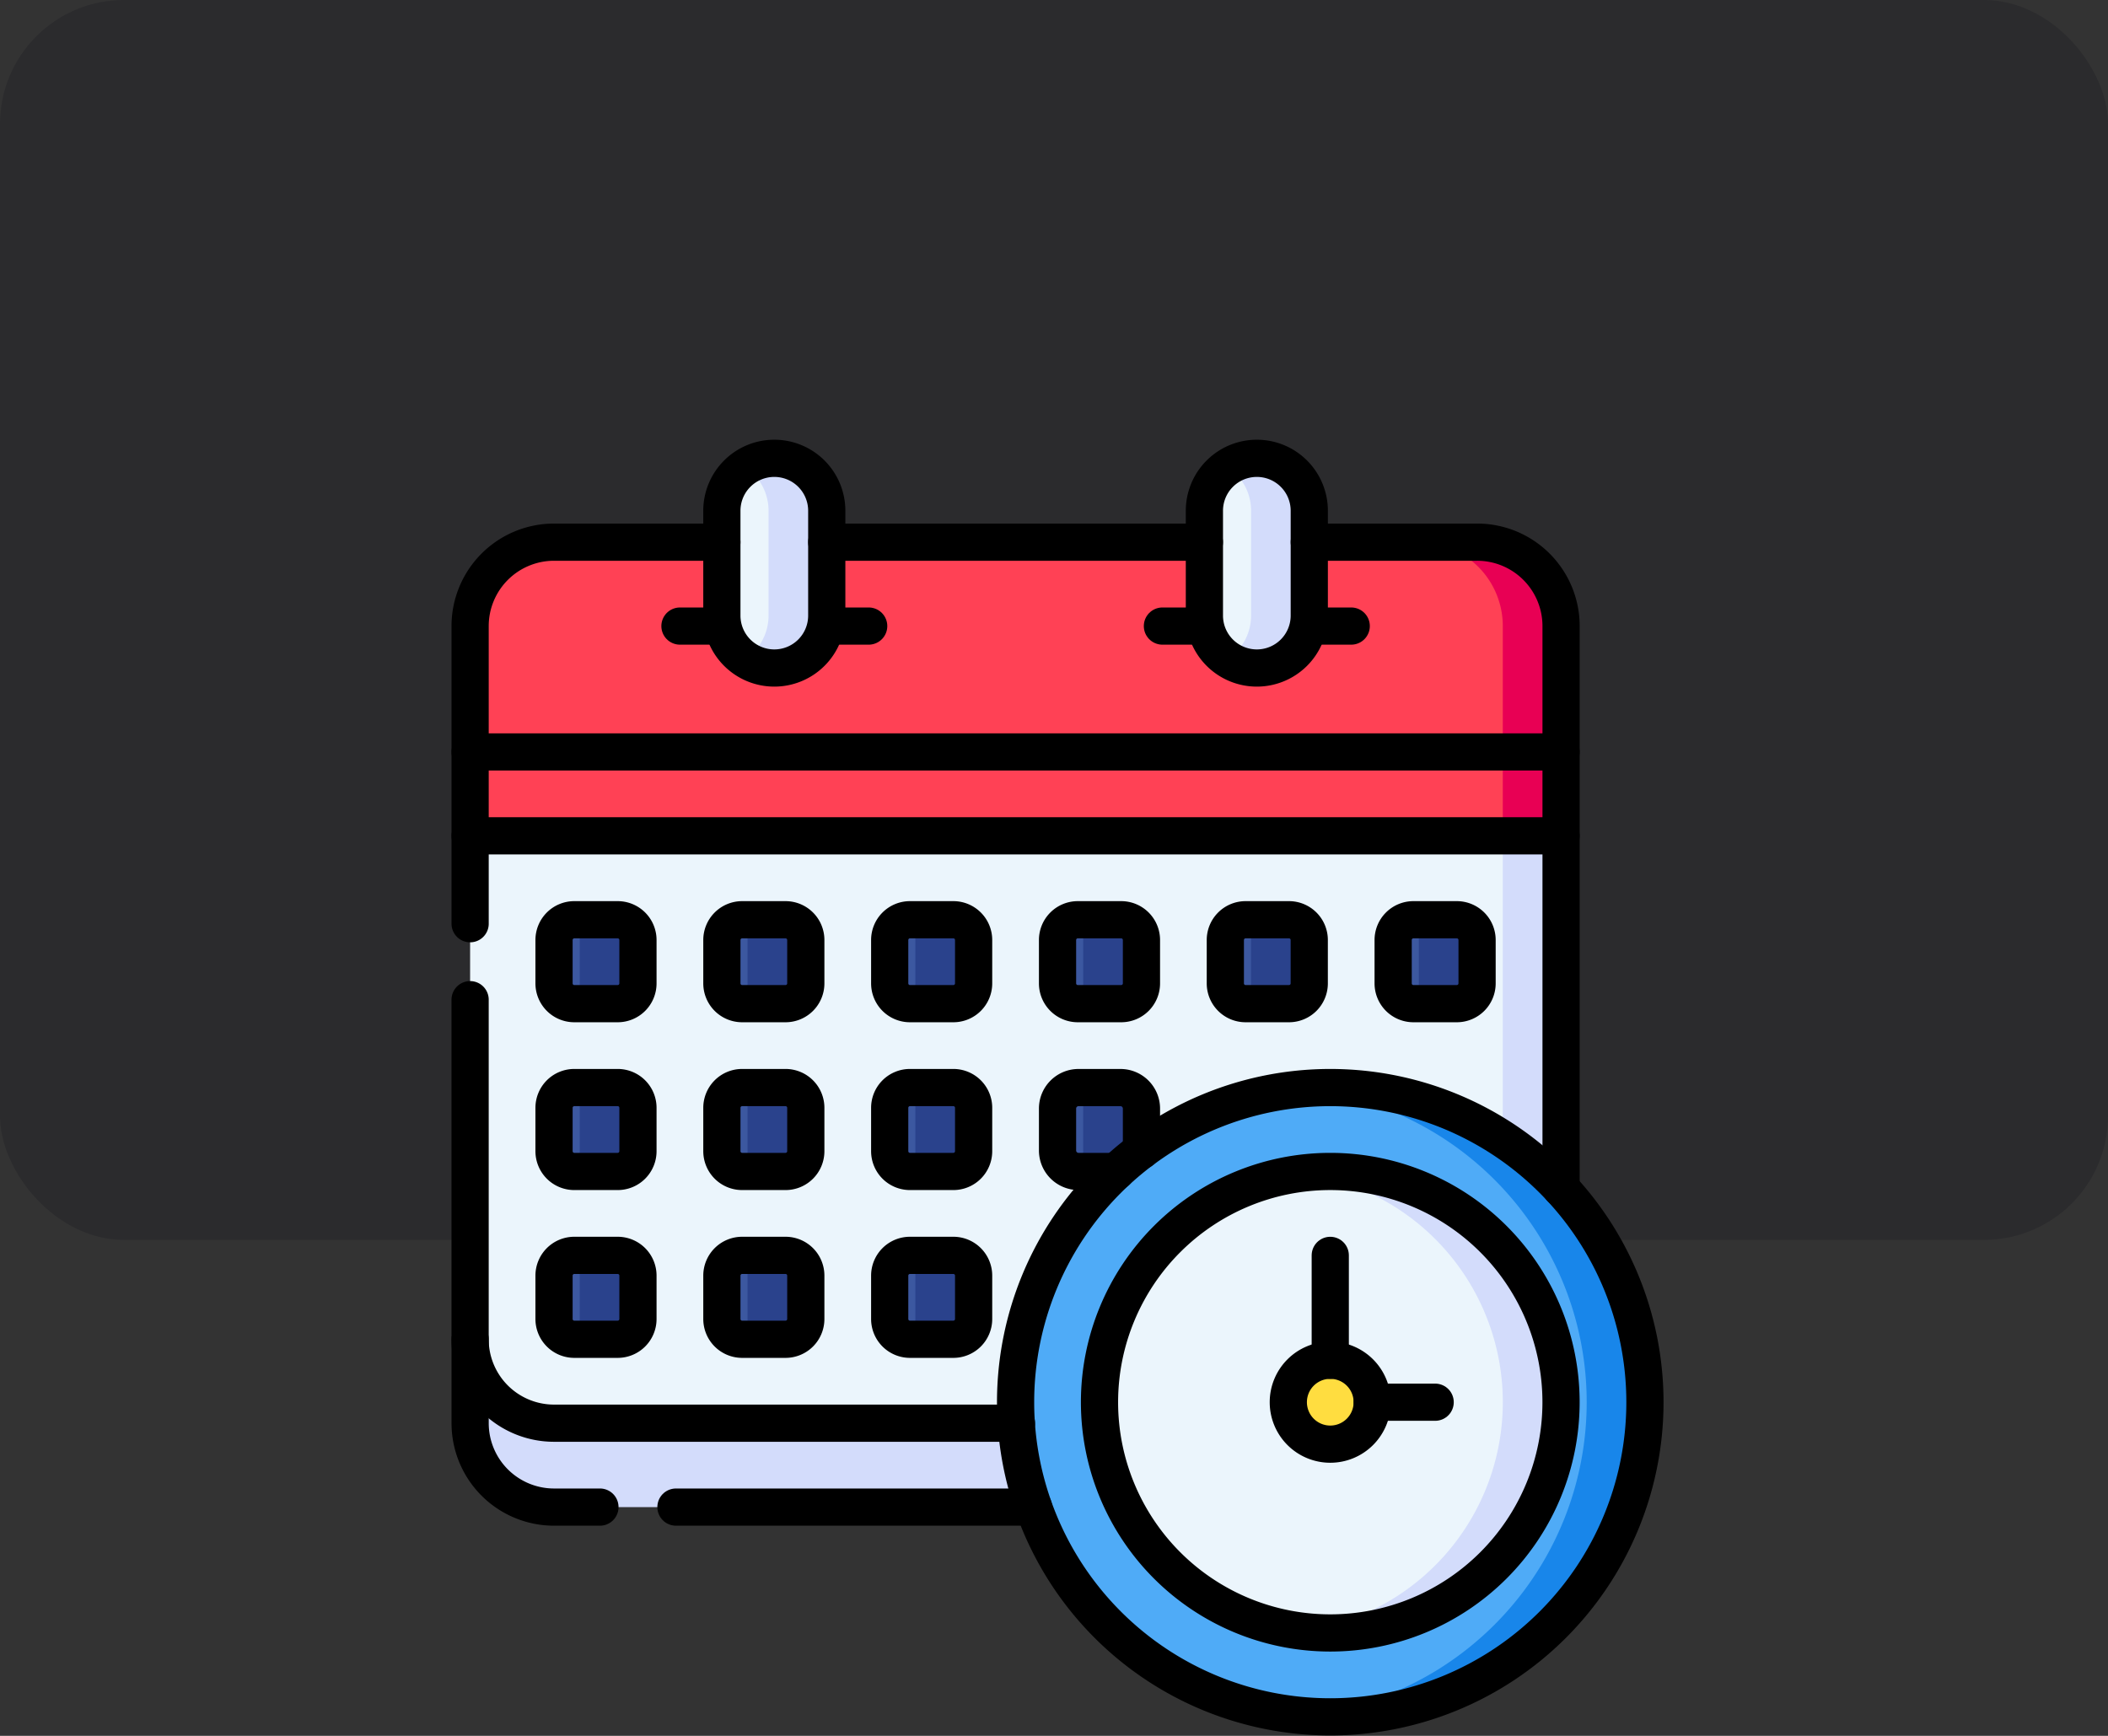<svg xmlns="http://www.w3.org/2000/svg" xmlns:xlink="http://www.w3.org/1999/xlink" width="170" height="140" viewBox="0 0 170 140">
  <rect x="0" y="0" width="170" height="140" fill="#333333" stroke="none"/>
  <defs>
    <clipPath id="clip-path">
      <path id="path2406" d="M0-682.665H104.572v104.572H0Z" transform="translate(0 682.665)"/>
    </clipPath>
  </defs>
  <g id="Grupo_1060118" data-name="Grupo 1060118" transform="translate(-205 -910)">
    <rect id="Rectángulo_369457" data-name="Rectángulo 369457" width="170" height="100" rx="10" transform="translate(205 910)" fill="#2b2b2d"/>
    <path id="Trazado_779390" data-name="Trazado 779390" d="M10,0H160a10,10,0,0,1,10,10V130a10,10,0,0,1-10,10H10A10,10,0,0,1,0,130V10A10,10,0,0,1,10,0Z" transform="translate(205 910)" fill="none"/>
    <g id="g2400" transform="translate(231.29 1615.244)">
      <g id="g2402" transform="translate(6.71 -669.816)">
        <g id="g2404" clip-path="url(#clip-path)">
          <g id="g2410" transform="translate(4.912 72.588)">
            <path id="path2412" d="M-251.175-74.82h-38.668a6.767,6.767,0,0,1-6.767-6.767v-6.767h51.935Z" transform="translate(296.61 88.354)" fill="#d3dcfb"/>
          </g>
          <g id="g2414" transform="translate(4.912 15.066)">
            <path id="path2416" d="M-486.373-93.527v47.37h-81.213a6.767,6.767,0,0,1-6.767-6.767v-40.6l47.374-16.918Z" transform="translate(574.353 110.445)" fill="#ebf5fc"/>
          </g>
          <g id="g2418" transform="translate(11.681 38.752)">
            <path id="path2420" d="M-28.379-37.41h-3.5a1.634,1.634,0,0,1-1.634-1.634v-3.5a1.634,1.634,0,0,1,1.634-1.634h3.5a1.634,1.634,0,0,1,1.634,1.634v3.5a1.634,1.634,0,0,1-1.634,1.634" transform="translate(33.512 44.177)" fill="#3c58a0"/>
          </g>
          <g id="g2422" transform="translate(25.216 38.752)">
            <path id="path2424" d="M-28.377-37.41h-3.5a1.634,1.634,0,0,1-1.634-1.634v-3.5a1.634,1.634,0,0,1,1.634-1.634h3.5a1.634,1.634,0,0,1,1.634,1.634v3.5a1.634,1.634,0,0,1-1.634,1.634" transform="translate(33.511 44.177)" fill="#3c58a0"/>
          </g>
          <g id="g2426" transform="translate(38.75 38.752)">
            <path id="path2428" d="M-28.377-37.41h-3.5a1.634,1.634,0,0,1-1.634-1.634v-3.5a1.634,1.634,0,0,1,1.634-1.634h3.5a1.634,1.634,0,0,1,1.634,1.634v3.5a1.634,1.634,0,0,1-1.634,1.634" transform="translate(33.511 44.177)" fill="#3c58a0"/>
          </g>
          <g id="g2430" transform="translate(52.285 38.752)">
            <path id="path2432" d="M-28.377-37.41h-3.5a1.634,1.634,0,0,1-1.634-1.634v-3.5a1.634,1.634,0,0,1,1.634-1.634h3.5a1.634,1.634,0,0,1,1.634,1.634v3.5a1.634,1.634,0,0,1-1.634,1.634" transform="translate(33.511 44.177)" fill="#3c58a0"/>
          </g>
          <g id="g2434" transform="translate(65.817 38.752)">
            <path id="path2436" d="M-28.377-37.41h-3.5a1.634,1.634,0,0,1-1.634-1.634v-3.5a1.634,1.634,0,0,1,1.634-1.634h3.5a1.634,1.634,0,0,1,1.634,1.634v3.5a1.634,1.634,0,0,1-1.634,1.634" transform="translate(33.511 44.177)" fill="#3c58a0"/>
          </g>
          <g id="g2438" transform="translate(79.351 38.752)">
            <path id="path2440" d="M-28.377-37.41h-3.5a1.634,1.634,0,0,1-1.634-1.634v-3.5a1.634,1.634,0,0,1,1.634-1.634h3.5a1.634,1.634,0,0,1,1.634,1.634v3.5a1.634,1.634,0,0,1-1.634,1.634" transform="translate(33.511 44.177)" fill="#3c58a0"/>
          </g>
          <g id="g2442" transform="translate(11.681 52.286)">
            <path id="path2444" d="M-28.379-37.41h-3.5a1.634,1.634,0,0,1-1.634-1.634v-3.5a1.634,1.634,0,0,1,1.634-1.634h3.5a1.634,1.634,0,0,1,1.634,1.634v3.5a1.634,1.634,0,0,1-1.634,1.634" transform="translate(33.512 44.177)" fill="#3c58a0"/>
          </g>
          <g id="g2446" transform="translate(25.216 52.286)">
            <path id="path2448" d="M-28.377-37.41h-3.5a1.634,1.634,0,0,1-1.634-1.634v-3.5a1.634,1.634,0,0,1,1.634-1.634h3.5a1.634,1.634,0,0,1,1.634,1.634v3.5a1.634,1.634,0,0,1-1.634,1.634" transform="translate(33.511 44.177)" fill="#3c58a0"/>
          </g>
          <g id="g2450" transform="translate(38.75 52.286)">
            <path id="path2452" d="M-28.377-37.41h-3.5a1.634,1.634,0,0,1-1.634-1.634v-3.5a1.634,1.634,0,0,1,1.634-1.634h3.5a1.634,1.634,0,0,1,1.634,1.634v3.5a1.634,1.634,0,0,1-1.634,1.634" transform="translate(33.511 44.177)" fill="#3c58a0"/>
          </g>
          <g id="g2454" transform="translate(52.285 52.286)">
            <path id="path2456" d="M-37.41-37.41v-5.075A1.692,1.692,0,0,0-39.1-44.177h-3.384a1.692,1.692,0,0,0-1.692,1.692V-39.1a1.692,1.692,0,0,0,1.692,1.692Z" transform="translate(44.177 44.177)" fill="#3c58a0"/>
          </g>
          <g id="g2458" transform="translate(11.681 65.82)">
            <path id="path2460" d="M-28.379-37.41h-3.5a1.634,1.634,0,0,1-1.634-1.634v-3.5a1.634,1.634,0,0,1,1.634-1.634h3.5a1.634,1.634,0,0,1,1.634,1.634v3.5a1.634,1.634,0,0,1-1.634,1.634" transform="translate(33.512 44.177)" fill="#3c58a0"/>
          </g>
          <g id="g2462" transform="translate(25.216 65.82)">
            <path id="path2464" d="M-28.377-37.41h-3.5a1.634,1.634,0,0,1-1.634-1.634v-3.5a1.634,1.634,0,0,1,1.634-1.634h3.5a1.634,1.634,0,0,1,1.634,1.634v3.5a1.634,1.634,0,0,1-1.634,1.634" transform="translate(33.511 44.177)" fill="#3c58a0"/>
          </g>
          <g id="g2466" transform="translate(38.75 65.82)">
            <path id="path2468" d="M-28.377-37.41h-3.5a1.634,1.634,0,0,1-1.634-1.634v-3.5a1.634,1.634,0,0,1,1.634-1.634h3.5a1.634,1.634,0,0,1,1.634,1.634v3.5a1.634,1.634,0,0,1-1.634,1.634" transform="translate(33.511 44.177)" fill="#3c58a0"/>
          </g>
          <g id="g2470" transform="translate(80.386 38.751)">
            <path id="path2472" d="M-22.656,0h-3.5a1.63,1.63,0,0,0-.6.115A1.634,1.634,0,0,1-25.72,1.634v3.5a1.634,1.634,0,0,1-1.035,1.519,1.626,1.626,0,0,0,.6.115h3.5a1.634,1.634,0,0,0,1.634-1.634v-3.5A1.634,1.634,0,0,0-22.656,0" transform="translate(26.755)" fill="#2a428c"/>
          </g>
          <g id="g2474" transform="translate(66.852 38.751)">
            <path id="path2476" d="M-22.656,0h-3.5a1.63,1.63,0,0,0-.6.115A1.634,1.634,0,0,1-25.72,1.634v3.5a1.634,1.634,0,0,1-1.035,1.519,1.626,1.626,0,0,0,.6.115h3.5a1.634,1.634,0,0,0,1.634-1.634v-3.5A1.634,1.634,0,0,0-22.656,0" transform="translate(26.755)" fill="#2a428c"/>
          </g>
          <g id="g2478" transform="translate(53.32 38.751)">
            <path id="path2480" d="M-22.656,0h-3.5a1.63,1.63,0,0,0-.6.115A1.634,1.634,0,0,1-25.72,1.634v3.5a1.634,1.634,0,0,1-1.035,1.519,1.626,1.626,0,0,0,.6.115h3.5a1.634,1.634,0,0,0,1.634-1.634v-3.5A1.634,1.634,0,0,0-22.656,0" transform="translate(26.755)" fill="#2a428c"/>
          </g>
          <g id="g2482" transform="translate(39.785 38.751)">
            <path id="path2484" d="M-22.656,0h-3.5a1.63,1.63,0,0,0-.6.115A1.634,1.634,0,0,1-25.72,1.634v3.5a1.634,1.634,0,0,1-1.035,1.519,1.626,1.626,0,0,0,.6.115h3.5a1.634,1.634,0,0,0,1.634-1.634v-3.5A1.634,1.634,0,0,0-22.656,0" transform="translate(26.755)" fill="#2a428c"/>
          </g>
          <g id="g2486" transform="translate(26.251 38.751)">
            <path id="path2488" d="M-22.656,0h-3.5a1.63,1.63,0,0,0-.6.115A1.634,1.634,0,0,1-25.72,1.634v3.5a1.634,1.634,0,0,1-1.035,1.519,1.626,1.626,0,0,0,.6.115h3.5a1.634,1.634,0,0,0,1.634-1.634v-3.5A1.634,1.634,0,0,0-22.656,0" transform="translate(26.755)" fill="#2a428c"/>
          </g>
          <g id="g2490" transform="translate(12.717 38.751)">
            <path id="path2492" d="M-22.656,0h-3.5a1.63,1.63,0,0,0-.6.115A1.634,1.634,0,0,1-25.72,1.634v3.5a1.634,1.634,0,0,1-1.035,1.519,1.626,1.626,0,0,0,.6.115h3.5a1.634,1.634,0,0,0,1.634-1.634v-3.5A1.634,1.634,0,0,0-22.656,0" transform="translate(26.755)" fill="#2a428c"/>
          </g>
          <g id="g2494" transform="translate(12.717 52.286)">
            <path id="path2496" d="M-22.656,0h-3.5a1.63,1.63,0,0,0-.6.115A1.634,1.634,0,0,1-25.72,1.634v3.5a1.634,1.634,0,0,1-1.035,1.519,1.626,1.626,0,0,0,.6.115h3.5a1.634,1.634,0,0,0,1.634-1.634v-3.5A1.634,1.634,0,0,0-22.656,0" transform="translate(26.755)" fill="#2a428c"/>
          </g>
          <g id="g2498" transform="translate(12.717 65.82)">
            <path id="path2500" d="M-22.656,0h-3.5a1.63,1.63,0,0,0-.6.115A1.634,1.634,0,0,1-25.72,1.634v3.5a1.634,1.634,0,0,1-1.035,1.519,1.626,1.626,0,0,0,.6.115h3.5a1.634,1.634,0,0,0,1.634-1.634v-3.5A1.634,1.634,0,0,0-22.656,0" transform="translate(26.755)" fill="#2a428c"/>
          </g>
          <g id="g2502" transform="translate(26.251 52.286)">
            <path id="path2504" d="M-22.656,0h-3.5a1.63,1.63,0,0,0-.6.115A1.634,1.634,0,0,1-25.72,1.634v3.5a1.634,1.634,0,0,1-1.035,1.519,1.626,1.626,0,0,0,.6.115h3.5a1.634,1.634,0,0,0,1.634-1.634v-3.5A1.634,1.634,0,0,0-22.656,0" transform="translate(26.755)" fill="#2a428c"/>
          </g>
          <g id="g2506" transform="translate(26.251 65.82)">
            <path id="path2508" d="M-22.656,0h-3.5a1.63,1.63,0,0,0-.6.115A1.634,1.634,0,0,1-25.72,1.634v3.5a1.634,1.634,0,0,1-1.035,1.519,1.626,1.626,0,0,0,.6.115h3.5a1.634,1.634,0,0,0,1.634-1.634v-3.5A1.634,1.634,0,0,0-22.656,0" transform="translate(26.755)" fill="#2a428c"/>
          </g>
          <g id="g2510" transform="translate(39.785 52.286)">
            <path id="path2512" d="M-22.656,0h-3.5a1.63,1.63,0,0,0-.6.115A1.634,1.634,0,0,1-25.72,1.634v3.5a1.634,1.634,0,0,1-1.035,1.519,1.626,1.626,0,0,0,.6.115h3.5a1.634,1.634,0,0,0,1.634-1.634v-3.5A1.634,1.634,0,0,0-22.656,0" transform="translate(26.755)" fill="#2a428c"/>
          </g>
          <g id="g2514" transform="translate(53.32 52.286)">
            <path id="path2516" d="M-31.689-37.41v-5.133a1.634,1.634,0,0,0-1.634-1.634h-3.5a1.626,1.626,0,0,0-.6.115,1.634,1.634,0,0,1,1.035,1.519v3.5a1.634,1.634,0,0,1-1.035,1.519,1.63,1.63,0,0,0,.6.115Z" transform="translate(37.421 44.177)" fill="#2a428c"/>
          </g>
          <g id="g2518" transform="translate(39.785 65.82)">
            <path id="path2520" d="M-22.656,0h-3.5a1.63,1.63,0,0,0-.6.115A1.634,1.634,0,0,1-25.72,1.634v3.5a1.634,1.634,0,0,1-1.035,1.519,1.626,1.626,0,0,0,.6.115h3.5a1.634,1.634,0,0,0,1.634-1.634v-3.5A1.634,1.634,0,0,0-22.656,0" transform="translate(26.755)" fill="#2a428c"/>
          </g>
          <g id="g2522" transform="translate(88.192 30.026)">
            <path id="path2524" d="M0,0V49.329H4.7V1.958Z" fill="#d3dcfb"/>
          </g>
          <g id="g2526" transform="translate(4.912 8.299)">
            <path id="path2528" d="M-486.373-130.937v-16.918a6.767,6.767,0,0,0-6.767-6.767h-74.446a6.767,6.767,0,0,0-6.767,6.767v16.918Z" transform="translate(574.353 154.622)" fill="#ff4155"/>
          </g>
          <g id="g2530" transform="translate(25.214 1.532)">
            <path id="path2532" d="M-46.763-70.145a4.229,4.229,0,0,1-4.229,4.229,4.229,4.229,0,0,1-4.23-4.229V-78.6a4.229,4.229,0,0,1,4.23-4.229A4.229,4.229,0,0,1-46.763-78.6Z" transform="translate(55.223 82.833)" fill="#ebf5fc"/>
          </g>
          <g id="g2534" transform="translate(64.128 1.532)">
            <path id="path2536" d="M-46.762-70.145a4.229,4.229,0,0,1-4.229,4.229,4.229,4.229,0,0,1-4.229-4.229V-78.6a4.229,4.229,0,0,1,4.229-4.229A4.229,4.229,0,0,1-46.762-78.6Z" transform="translate(55.221 82.833)" fill="#ebf5fc"/>
          </g>
          <g id="g2538" transform="translate(66.011 1.532)">
            <path id="path2540" d="M-12.971,0a4.208,4.208,0,0,0-2.346.711,4.225,4.225,0,0,1,1.883,3.518v8.459a4.224,4.224,0,0,1-1.883,3.518,4.208,4.208,0,0,0,2.346.711,4.229,4.229,0,0,0,4.229-4.229V4.229A4.229,4.229,0,0,0-12.971,0" transform="translate(15.317)" fill="#d3dcfb"/>
          </g>
          <g id="g2542" transform="translate(27.097 1.532)">
            <path id="path2544" d="M-12.972,0a4.209,4.209,0,0,0-2.347.711,4.225,4.225,0,0,1,1.883,3.518v8.459a4.224,4.224,0,0,1-1.883,3.518,4.209,4.209,0,0,0,2.347.711,4.229,4.229,0,0,0,4.229-4.229V4.229A4.229,4.229,0,0,0-12.972,0" transform="translate(15.319)" fill="#d3dcfb"/>
          </g>
          <g id="g2546" transform="translate(81.426 8.299)">
            <path id="path2548" d="M-25.979,0h-4.7a6.767,6.767,0,0,1,6.767,6.767V23.685h4.7V6.767A6.767,6.767,0,0,0-25.979,0" transform="translate(30.679)" fill="#e80054"/>
          </g>
          <g id="g2550" transform="translate(48.902 52.286)">
            <path id="path2552" d="M0-140.289a25.377,25.377,0,0,1,25.377-25.377,25.377,25.377,0,0,1,25.377,25.377,25.377,25.377,0,0,1-25.377,25.377A25.377,25.377,0,0,1,0-140.289" transform="translate(0 165.666)" fill="#4fabf7"/>
          </g>
          <g id="g2554" transform="translate(55.67 59.053)">
            <path id="path2556" d="M0-102.879a18.61,18.61,0,0,1,18.61-18.61,18.61,18.61,0,0,1,18.61,18.61,18.61,18.61,0,0,1-18.61,18.61A18.61,18.61,0,0,1,0-102.879" transform="translate(0 121.489)" fill="#ebf5fc"/>
          </g>
          <g id="g2558" transform="translate(71.931 52.286)">
            <path id="path2560" d="M-12.985,0c-.792,0-1.575.038-2.349.109A25.378,25.378,0,0,1,7.695,25.377,25.378,25.378,0,0,1-15.333,50.645c.774.071,1.557.109,2.349.109A25.377,25.377,0,0,0,12.393,25.377,25.377,25.377,0,0,0-12.985,0" transform="translate(15.333)" fill="#1886ea"/>
          </g>
          <g id="g2562" transform="translate(71.932 59.053)">
            <path id="path2564" d="M-12.975,0a18.817,18.817,0,0,0-2.347.147A18.613,18.613,0,0,1,.94,18.61,18.613,18.613,0,0,1-15.323,37.073a18.779,18.779,0,0,0,2.347.147A18.61,18.61,0,0,0,5.634,18.61,18.61,18.61,0,0,0-12.975,0" transform="translate(15.323)" fill="#d3dcfb"/>
          </g>
          <g id="g2566" transform="translate(70.896 74.279)">
            <path id="path2568" d="M-37.41-18.706a3.384,3.384,0,0,1-3.383,3.384,3.384,3.384,0,0,1-3.384-3.384,3.384,3.384,0,0,1,3.384-3.384,3.384,3.384,0,0,1,3.383,3.384" transform="translate(44.177 22.089)" fill="#ffdd40"/>
          </g>
          <g id="g2570" transform="translate(72.591 8.299)">
            <path id="path2572" d="M-112.23-288.1v-45.348A6.767,6.767,0,0,0-119-340.218h-13.534" transform="translate(132.532 340.218)" fill="none" stroke="#000" stroke-linecap="round" stroke-linejoin="round" stroke-miterlimit="10" stroke-width="3"/>
          </g>
          <g id="g2574" transform="translate(4.912 45.199)">
            <path id="path2576" d="M0,0V27.389a6.767,6.767,0,0,0,6.767,6.767H44.061" fill="none" stroke="#000" stroke-linecap="round" stroke-linejoin="round" stroke-miterlimit="10" stroke-width="3"/>
          </g>
          <g id="g2578" transform="translate(4.912 8.299)">
            <path id="path2580" d="M-112.23,0h-13.534a6.767,6.767,0,0,0-6.767,6.767V30.772" transform="translate(132.532)" fill="none" stroke="#000" stroke-linecap="round" stroke-linejoin="round" stroke-miterlimit="10" stroke-width="3"/>
          </g>
          <g id="g2582" transform="translate(33.673 8.299)">
            <path id="path2584" d="M-168.359,0h-30.455" transform="translate(198.814)" fill="none" stroke="#000" stroke-linecap="round" stroke-linejoin="round" stroke-miterlimit="10" stroke-width="3"/>
          </g>
          <g id="g2586" transform="translate(4.912 72.588)">
            <path id="path2588" d="M-57.9-74.82H-61.6a6.767,6.767,0,0,1-6.767-6.767v-6.767" transform="translate(68.369 88.354)" fill="none" stroke="#000" stroke-linecap="round" stroke-linejoin="round" stroke-miterlimit="10" stroke-width="3"/>
          </g>
          <g id="g2590" transform="translate(21.512 86.122)">
            <path id="path2592" d="M-159.406,0h-28.835" transform="translate(188.241)" fill="none" stroke="#000" stroke-linecap="round" stroke-linejoin="round" stroke-miterlimit="10" stroke-width="3"/>
          </g>
          <g id="g2594" transform="translate(25.214 1.532)">
            <path id="path2596" d="M-46.763-70.145a4.229,4.229,0,0,1-4.229,4.229,4.229,4.229,0,0,1-4.23-4.229V-78.6a4.229,4.229,0,0,1,4.23-4.229A4.229,4.229,0,0,1-46.763-78.6Z" transform="translate(55.223 82.833)" fill="none" stroke="#000" stroke-linecap="round" stroke-linejoin="round" stroke-miterlimit="10" stroke-width="3"/>
          </g>
          <g id="g2598" transform="translate(21.83 15.066)">
            <path id="path2600" d="M-18.7,0h-3.383" transform="translate(22.088)" fill="none" stroke="#000" stroke-linecap="round" stroke-linejoin="round" stroke-miterlimit="10" stroke-width="3"/>
          </g>
          <g id="g2602" transform="translate(33.673 15.066)">
            <path id="path2604" d="M0,0H3.383" fill="none" stroke="#000" stroke-linecap="round" stroke-linejoin="round" stroke-miterlimit="10" stroke-width="3"/>
          </g>
          <g id="g2606" transform="translate(4.912 31.984)">
            <path id="path2608" d="M0,0H87.98" fill="none" stroke="#000" stroke-linecap="round" stroke-linejoin="round" stroke-miterlimit="10" stroke-width="3"/>
          </g>
          <g id="g2610" transform="translate(4.912 25.217)">
            <path id="path2612" d="M0,0H87.98" fill="none" stroke="#000" stroke-linecap="round" stroke-linejoin="round" stroke-miterlimit="10" stroke-width="3"/>
          </g>
          <g id="g2614" transform="translate(64.128 1.532)">
            <path id="path2616" d="M-46.762-70.145a4.229,4.229,0,0,1-4.229,4.229,4.229,4.229,0,0,1-4.229-4.229V-78.6a4.229,4.229,0,0,1,4.229-4.229A4.229,4.229,0,0,1-46.762-78.6Z" transform="translate(55.221 82.833)" fill="none" stroke="#000" stroke-linecap="round" stroke-linejoin="round" stroke-miterlimit="10" stroke-width="3"/>
          </g>
          <g id="g2618" transform="translate(60.744 15.066)">
            <path id="path2620" d="M-18.706,0h-3.384" transform="translate(22.089)" fill="none" stroke="#000" stroke-linecap="round" stroke-linejoin="round" stroke-miterlimit="10" stroke-width="3"/>
          </g>
          <g id="g2622" transform="translate(72.586 15.066)">
            <path id="path2624" d="M0,0H3.384" fill="none" stroke="#000" stroke-linecap="round" stroke-linejoin="round" stroke-miterlimit="10" stroke-width="3"/>
          </g>
          <g id="g2626" transform="translate(11.681 38.752)">
            <path id="path2628" d="M-28.379-37.41h-3.5a1.634,1.634,0,0,1-1.634-1.634v-3.5a1.634,1.634,0,0,1,1.634-1.634h3.5a1.634,1.634,0,0,1,1.634,1.634v3.5A1.634,1.634,0,0,1-28.379-37.41Z" transform="translate(33.512 44.177)" fill="none" stroke="#000" stroke-linecap="round" stroke-linejoin="round" stroke-miterlimit="10" stroke-width="3"/>
          </g>
          <g id="g2630" transform="translate(25.216 38.752)">
            <path id="path2632" d="M-28.377-37.41h-3.5a1.634,1.634,0,0,1-1.634-1.634v-3.5a1.634,1.634,0,0,1,1.634-1.634h3.5a1.634,1.634,0,0,1,1.634,1.634v3.5A1.634,1.634,0,0,1-28.377-37.41Z" transform="translate(33.511 44.177)" fill="none" stroke="#000" stroke-linecap="round" stroke-linejoin="round" stroke-miterlimit="10" stroke-width="3"/>
          </g>
          <g id="g2634" transform="translate(38.75 38.752)">
            <path id="path2636" d="M-28.377-37.41h-3.5a1.634,1.634,0,0,1-1.634-1.634v-3.5a1.634,1.634,0,0,1,1.634-1.634h3.5a1.634,1.634,0,0,1,1.634,1.634v3.5A1.634,1.634,0,0,1-28.377-37.41Z" transform="translate(33.511 44.177)" fill="none" stroke="#000" stroke-linecap="round" stroke-linejoin="round" stroke-miterlimit="10" stroke-width="3"/>
          </g>
          <g id="g2638" transform="translate(52.285 38.752)">
            <path id="path2640" d="M-28.377-37.41h-3.5a1.634,1.634,0,0,1-1.634-1.634v-3.5a1.634,1.634,0,0,1,1.634-1.634h3.5a1.634,1.634,0,0,1,1.634,1.634v3.5A1.634,1.634,0,0,1-28.377-37.41Z" transform="translate(33.511 44.177)" fill="none" stroke="#000" stroke-linecap="round" stroke-linejoin="round" stroke-miterlimit="10" stroke-width="3"/>
          </g>
          <g id="g2642" transform="translate(65.817 38.752)">
            <path id="path2644" d="M-28.377-37.41h-3.5a1.634,1.634,0,0,1-1.634-1.634v-3.5a1.634,1.634,0,0,1,1.634-1.634h3.5a1.634,1.634,0,0,1,1.634,1.634v3.5A1.634,1.634,0,0,1-28.377-37.41Z" transform="translate(33.511 44.177)" fill="none" stroke="#000" stroke-linecap="round" stroke-linejoin="round" stroke-miterlimit="10" stroke-width="3"/>
          </g>
          <g id="g2646" transform="translate(79.351 38.752)">
            <path id="path2648" d="M-28.377-37.41h-3.5a1.634,1.634,0,0,1-1.634-1.634v-3.5a1.634,1.634,0,0,1,1.634-1.634h3.5a1.634,1.634,0,0,1,1.634,1.634v3.5A1.634,1.634,0,0,1-28.377-37.41Z" transform="translate(33.511 44.177)" fill="none" stroke="#000" stroke-linecap="round" stroke-linejoin="round" stroke-miterlimit="10" stroke-width="3"/>
          </g>
          <g id="g2650" transform="translate(11.681 52.286)">
            <path id="path2652" d="M-28.379-37.41h-3.5a1.634,1.634,0,0,1-1.634-1.634v-3.5a1.634,1.634,0,0,1,1.634-1.634h3.5a1.634,1.634,0,0,1,1.634,1.634v3.5A1.634,1.634,0,0,1-28.379-37.41Z" transform="translate(33.512 44.177)" fill="none" stroke="#000" stroke-linecap="round" stroke-linejoin="round" stroke-miterlimit="10" stroke-width="3"/>
          </g>
          <g id="g2654" transform="translate(25.216 52.286)">
            <path id="path2656" d="M-28.377-37.41h-3.5a1.634,1.634,0,0,1-1.634-1.634v-3.5a1.634,1.634,0,0,1,1.634-1.634h3.5a1.634,1.634,0,0,1,1.634,1.634v3.5A1.634,1.634,0,0,1-28.377-37.41Z" transform="translate(33.511 44.177)" fill="none" stroke="#000" stroke-linecap="round" stroke-linejoin="round" stroke-miterlimit="10" stroke-width="3"/>
          </g>
          <g id="g2658" transform="translate(38.75 52.286)">
            <path id="path2660" d="M-28.377-37.41h-3.5a1.634,1.634,0,0,1-1.634-1.634v-3.5a1.634,1.634,0,0,1,1.634-1.634h3.5a1.634,1.634,0,0,1,1.634,1.634v3.5A1.634,1.634,0,0,1-28.377-37.41Z" transform="translate(33.511 44.177)" fill="none" stroke="#000" stroke-linecap="round" stroke-linejoin="round" stroke-miterlimit="10" stroke-width="3"/>
          </g>
          <g id="g2662" transform="translate(52.285 52.286)">
            <path id="path2664" d="M-26.211-37.41h-3.05A1.692,1.692,0,0,1-30.952-39.1v-3.384a1.692,1.692,0,0,1,1.692-1.692h3.384a1.692,1.692,0,0,1,1.692,1.692V-39.1" transform="translate(30.952 44.177)" fill="none" stroke="#000" stroke-linecap="round" stroke-linejoin="round" stroke-miterlimit="10" stroke-width="3"/>
          </g>
          <g id="g2666" transform="translate(11.681 65.82)">
            <path id="path2668" d="M-28.379-37.41h-3.5a1.634,1.634,0,0,1-1.634-1.634v-3.5a1.634,1.634,0,0,1,1.634-1.634h3.5a1.634,1.634,0,0,1,1.634,1.634v3.5A1.634,1.634,0,0,1-28.379-37.41Z" transform="translate(33.512 44.177)" fill="none" stroke="#000" stroke-linecap="round" stroke-linejoin="round" stroke-miterlimit="10" stroke-width="3"/>
          </g>
          <g id="g2670" transform="translate(25.216 65.82)">
            <path id="path2672" d="M-28.377-37.41h-3.5a1.634,1.634,0,0,1-1.634-1.634v-3.5a1.634,1.634,0,0,1,1.634-1.634h3.5a1.634,1.634,0,0,1,1.634,1.634v3.5A1.634,1.634,0,0,1-28.377-37.41Z" transform="translate(33.511 44.177)" fill="none" stroke="#000" stroke-linecap="round" stroke-linejoin="round" stroke-miterlimit="10" stroke-width="3"/>
          </g>
          <g id="g2674" transform="translate(38.75 65.82)">
            <path id="path2676" d="M-28.377-37.41h-3.5a1.634,1.634,0,0,1-1.634-1.634v-3.5a1.634,1.634,0,0,1,1.634-1.634h3.5a1.634,1.634,0,0,1,1.634,1.634v3.5A1.634,1.634,0,0,1-28.377-37.41Z" transform="translate(33.511 44.177)" fill="none" stroke="#000" stroke-linecap="round" stroke-linejoin="round" stroke-miterlimit="10" stroke-width="3"/>
          </g>
          <g id="g2678" transform="translate(48.902 52.286)">
            <path id="path2680" d="M0-140.289a25.377,25.377,0,0,1,25.377-25.377,25.377,25.377,0,0,1,25.377,25.377,25.377,25.377,0,0,1-25.377,25.377A25.377,25.377,0,0,1,0-140.289Z" transform="translate(0 165.666)" fill="none" stroke="#000" stroke-linecap="round" stroke-linejoin="round" stroke-miterlimit="10" stroke-width="3"/>
          </g>
          <g id="g2682" transform="translate(55.67 59.053)">
            <path id="path2684" d="M0-102.879a18.61,18.61,0,0,1,18.61-18.61,18.61,18.61,0,0,1,18.61,18.61,18.61,18.61,0,0,1-18.61,18.61A18.61,18.61,0,0,1,0-102.879Z" transform="translate(0 121.489)" fill="none" stroke="#000" stroke-linecap="round" stroke-linejoin="round" stroke-miterlimit="10" stroke-width="3"/>
          </g>
          <g id="g2686" transform="translate(70.896 74.279)">
            <path id="path2688" d="M-37.41-18.706a3.384,3.384,0,0,1-3.383,3.384,3.384,3.384,0,0,1-3.384-3.384,3.384,3.384,0,0,1,3.384-3.384A3.384,3.384,0,0,1-37.41-18.706Z" transform="translate(44.177 22.089)" fill="none" stroke="#000" stroke-linecap="round" stroke-linejoin="round" stroke-miterlimit="10" stroke-width="3"/>
          </g>
          <g id="g2690" transform="translate(74.279 65.82)">
            <path id="path2692" d="M0-46.763v-8.459" transform="translate(0 55.223)" fill="none" stroke="#000" stroke-linecap="round" stroke-linejoin="round" stroke-miterlimit="10" stroke-width="3"/>
          </g>
          <g id="g2694" transform="translate(77.663 77.663)">
            <path id="path2696" d="M0,0H5.076" fill="none" stroke="#000" stroke-linecap="round" stroke-linejoin="round" stroke-miterlimit="10" stroke-width="3"/>
          </g>
        </g>
      </g>
    </g>
  </g>
</svg>
